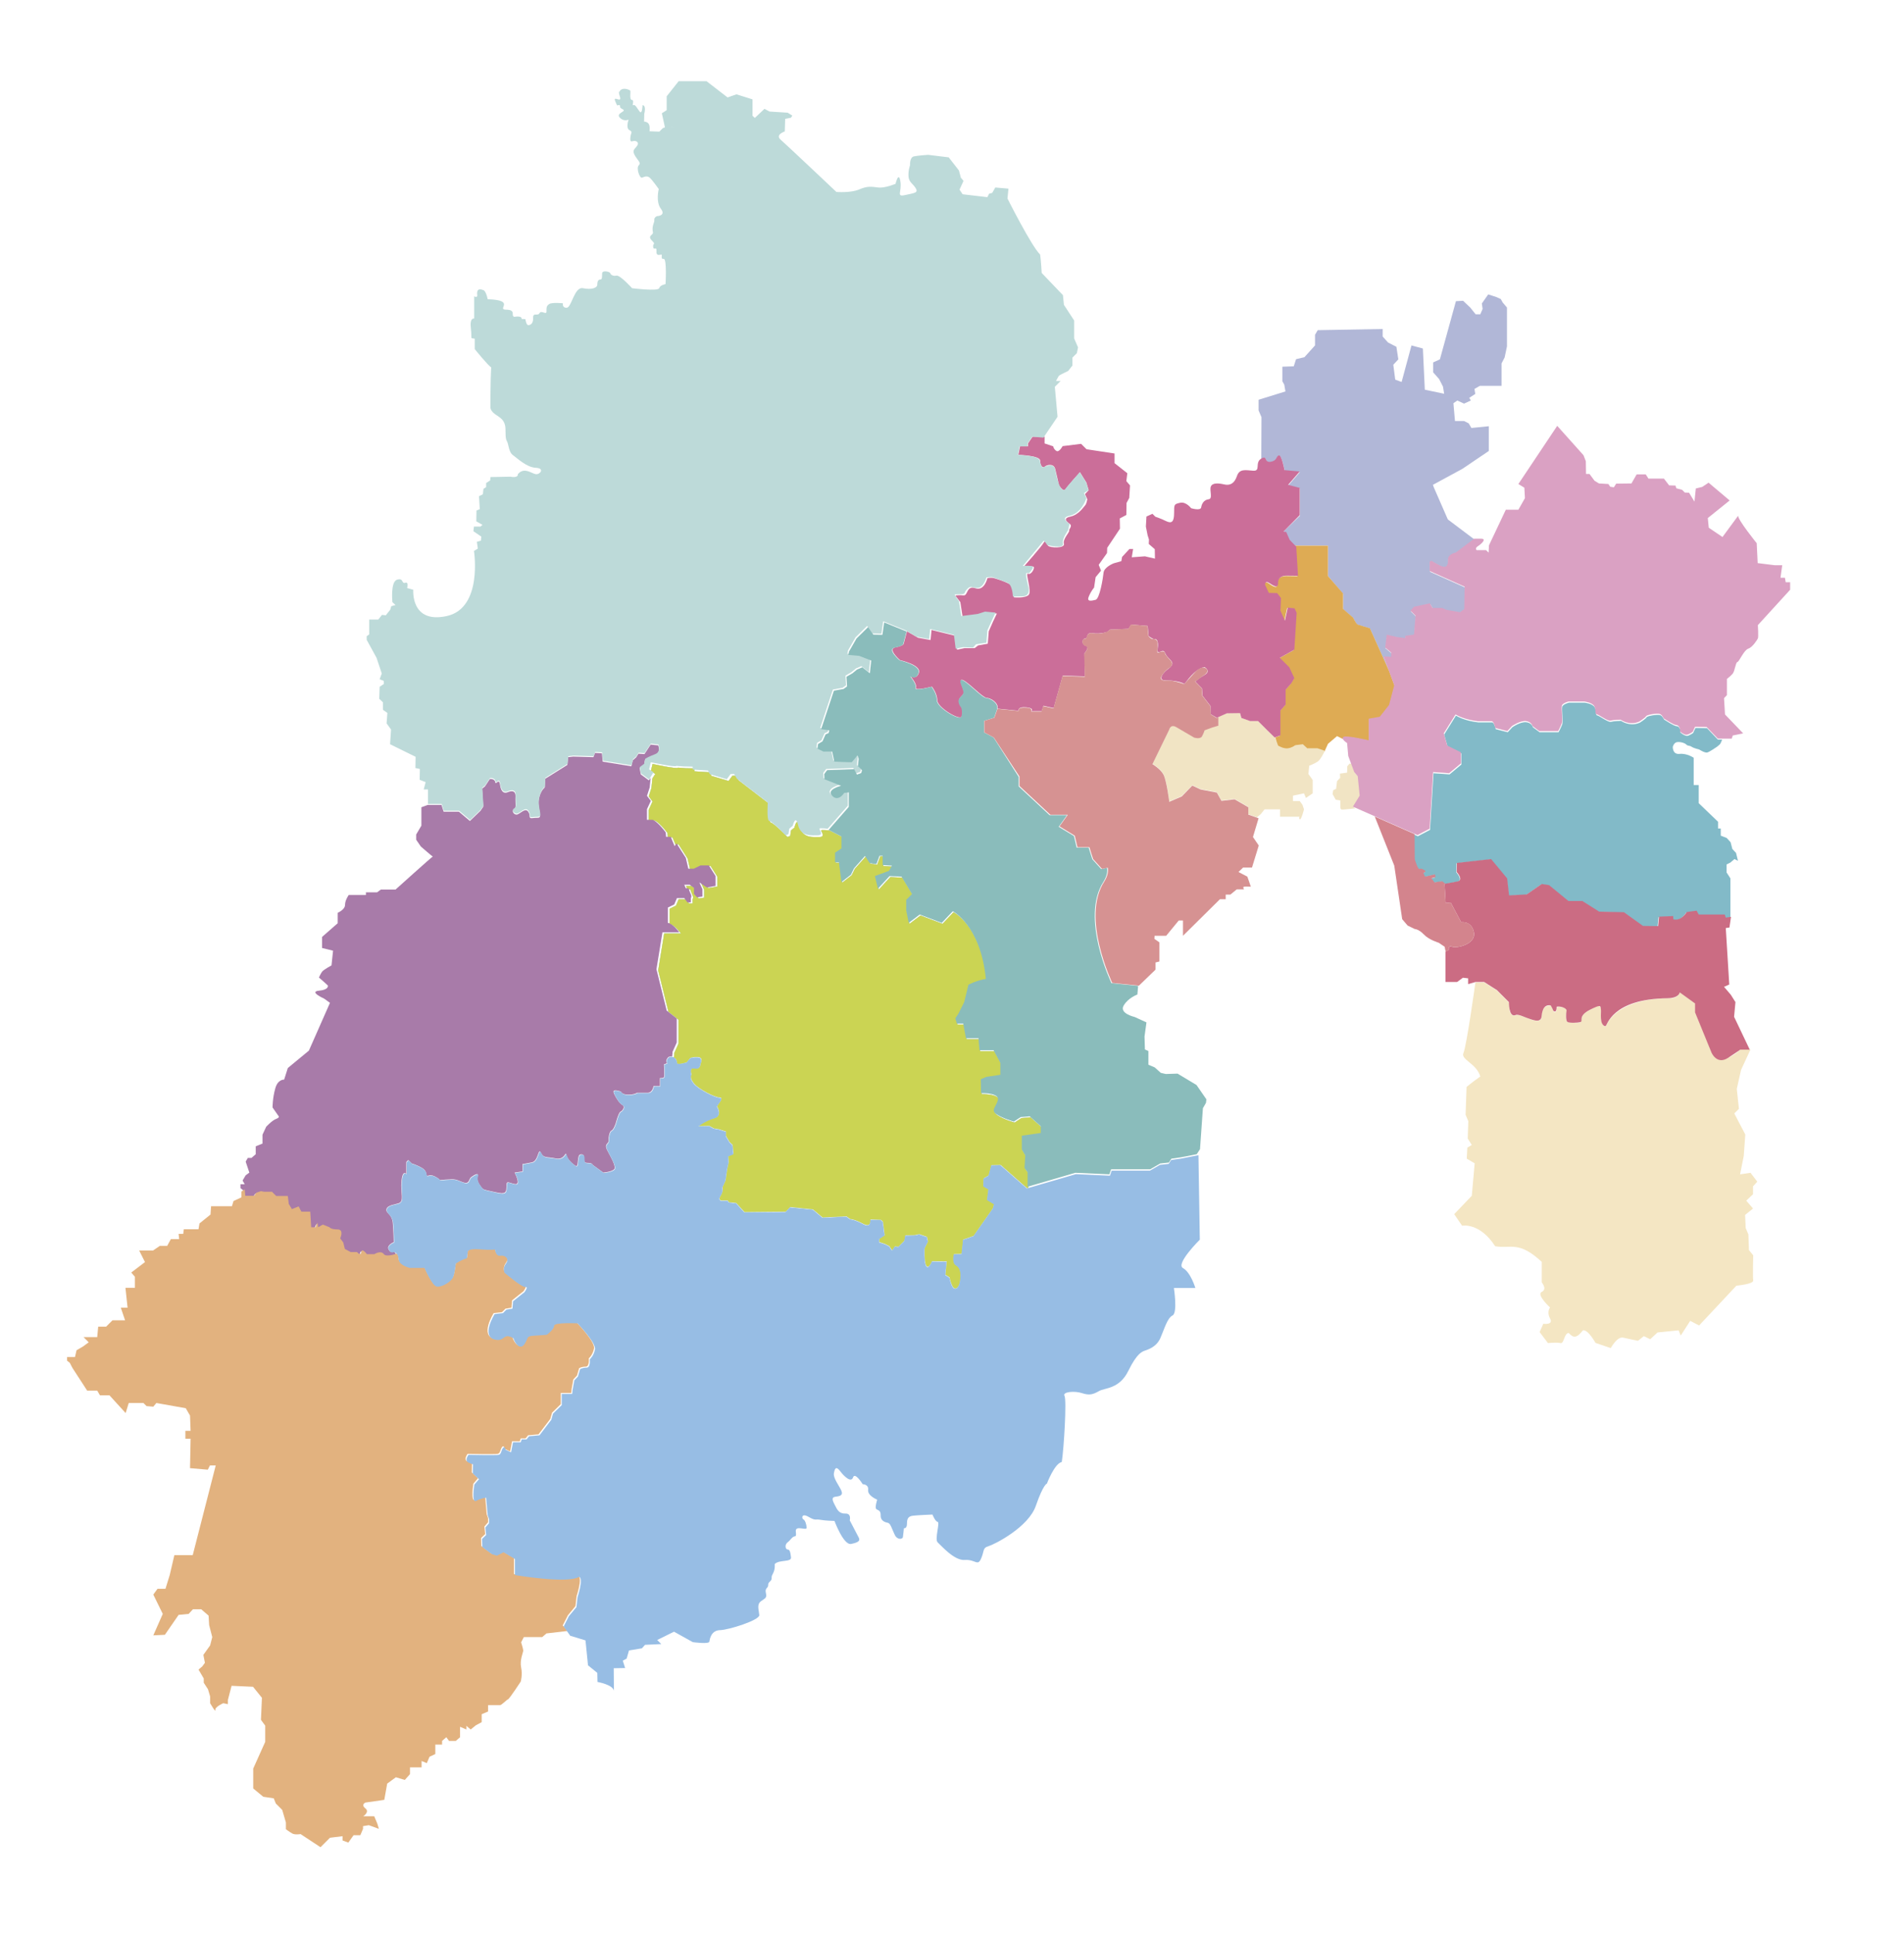 <?xml version="1.0" encoding="utf-8"?>
<!-- Generator: Adobe Illustrator 19.0.0, SVG Export Plug-In . SVG Version: 6.00 Build 0)  -->
<svg version="1.1" id="Capa_1" xmlns="http://www.w3.org/2000/svg" xmlns:xlink="http://www.w3.org/1999/xlink" x="0px" y="0px"
	 viewBox="0 0 985 1000" style="enable-background:new 0 0 985 1000;" xml:space="preserve">
<style type="text/css">
	.st0{fill:#82BAC8;}
	.st1{fill:#B2D4DD;}
	.st2{fill:#BDDAD9;}
	.st3{fill:#CBD453;}
	.st4{fill:#A87BA9;}
	.st5{fill:#E2B27F;}
	.st6{fill:#B1B7D7;}
	.st7{fill:#DEAB54;}
	.st8{fill:#F1E4C4;}
	.st9{fill:#F4E6C3;}
	.st10{fill:#CB6C83;}
	.st11{fill:#D3848D;}
	.st12{fill:#CB6E99;}
	.st13{fill:#DAA1C3;}
	.st14{fill:#97BDE4;}
	.st15{fill:#8ABCBB;}
	.st16{fill:#D69292;}
</style>
<g id="XMLID_1_">
	<g id="XMLID_157_">
		<path id="XMLID_161_" class="st0" d="M883.1,376.7l-6-0.1l-1.2,2.6c0,0-2,1.4-3.1,1.5c-1.1,0.1-3.9-1.8-3.5-2c0.4-0.3-0.4-3-1.8-3
			s-6-3.1-6-3.1c-0.9-0.1-1.2-2.3-2.8-2.7c-1.6-0.4-6.6,0.5-6.9,1.2c-0.3,0.7-3.4,2.7-3.4,2.7c-5.2,2.4-9.8-0.9-9.8-0.9
			s-3.8,0.1-5.2,0.5c-1.4,0.4-5.8-3-7.1-3.3c-1.2-0.3-0.1-2.4-1.4-4.3c-1.2-1.9-5.2-2.3-5.2-2.3h-8c0,0-3.3,0.8-3.5,2.2
			c-0.3,1.4,0.5,7.6,0,9c-0.5,1.4-1.9,4.1-1.9,4.1h-9.8l-3.5-2.6c0,0-0.5-2.3-3.5-2.6c-3-0.3-7.1,2.6-7.1,2.6l-2.4,2.6l-6.2-1.6
			c0,0-0.8-3.5-1.9-3.5c-1.1,0-7.1,0-7.1,0c-4.9-0.6-8.7-1.8-11.6-3.5l-6.1,9.8l1.8,6.3l7.1,3.5v5.7l-6.1,5.1l-8.3-0.6l-1.8,29.3
			l-6.3,3.3l-8.4-3.7l6.4,2.8l0.1,12.9c0,0,1.6,5.8,2.6,5.1c1-0.7,3.1,1.2,3.1,1.2l-1.2,1l0.8,1.8l5.1-1.2l0.4,1.4l-2.2,0.6l1.6,2.2
			l2.2-0.4l1.8-0.2l1.6,1.2c0.9-0.1,3.4-0.6,6.3-1.1c3.6-0.7-0.3-4.9-0.3-4.9l0.1-4.7l17.7-2l8.3,10l1,8.8l9.1-0.5l7.8-5.4l3.8,0.6
			l10,8.2h7.2l8.7,5.5l12.8,0.3l9.9,7.1l7.7,0.2l0.5-4.9l7.3-0.3c0,0,0.1,1,0.1,1.7c4.2,1,6.9-3.8,6.9-3.8l5.1-0.7l1.1,2h13.5
			l0.5,1.6l2.7-0.4v-1.1v-19.1l-2-3.1v-4.1l2-1l2.1-1.8l1.8,0.9l-1-4.1l-1.9-2l-0.9-3.5l-2-2.2l-3.1-1.2v-3.7h-1.4v-3.5l-10-9.6
			v-9.4h-2.6V392c0,0-3.5-2.4-7.3-2s-3.5-3.7-3.5-3.7s0.4-1.6,1.6-2.2c1.2-0.6,4.3,0,5.3,1c1,1,1.6,0.4,2.8,1.2
			c1.2,0.8,3.9,1.4,3.9,1.4s2.8,1.8,4.1,1.6c1.2-0.2,5.3-3.1,5.3-3.1l1.4-1.2c0,0,0.6-0.9,1.1-2.4h-2.2L883.1,376.7z"/>
		<path id="XMLID_160_" class="st0" d="M747.2,457.1c0,0,0.1,0,0.3,0C747.4,457.1,747.2,457.1,747.2,457.1z"/>
		<path id="XMLID_158_" class="st1" d="M747.6,457.1c-0.2,0-0.3,0-0.3,0S747.4,457.1,747.6,457.1z"/>
	</g>
	<g id="XMLID_144_">
		<g id="XMLID_151_">
			<rect id="XMLID_22_" x="350.3" y="394.2" class="st2" width="0" height="0"/>
			<rect id="XMLID_19_" x="350.3" y="394.2" class="st2" width="0" height="0"/>
			<rect id="XMLID_18_" x="350.3" y="394.2" class="st2" width="0" height="0"/>
			<rect id="XMLID_17_" x="350.3" y="394.2" class="st3" width="0" height="0"/>
		</g>
		<g id="XMLID_145_">
			<path id="XMLID_21_" class="st2" d="M350.3,550.2c1.2,0.7,5-0.7,5-0.7l1.7-2.1c0,0,0.7-0.7,4-0.6c3.3,0.1,1.4,3.5,1.4,3.5
				s0.1,3.1-3,2.3c-3.1-0.7-1.6,3.2-1.6,3.2s-1.3,1.5,1.2,4.6c2.5,3.1,11,7.3,13.3,7.3c2.3,0-0.4,3.1-0.4,3.1l-0.9,1.5
				c0,0,3.1,4.9-1.5,6.1c-4.6,1.2-8.1,4.1-8.1,4.1l5.6-0.1l2.3,1.3l2.5,0.4l3.8,1.2v2.3l1.9,3.2l1.5,1.4c0,0,0.5,4.2,0.5,4.6
				s-2.7,1.2-2.7,1.2l0.2,3.3l-0.8,3.6l-0.8,5.7l-1.6,3.5c0,0,0.6,1.9-0.9,4.3c-1.5,2.3,0.2,2.6,0.2,2.6h3.4l0.6,0.9l3.8,0.4
				l4.3,4.7l21.3-0.2l2.3-2.4l11.8,1.2l5,4.2l12.3-0.6l2,1.4c0,0,2.1,0,6.6,2.4c4.5,2.4,3.8-2.2,3.8-2.2l5.5,0.2l1,1l0.9,7l-2.8,1.8
				v1.7l3,1l2.2,1.1l1.5,2.2l1.4-2.1l1.8,0.2l3.1-3.1l0.5-2.8l4.8-0.1l2.4-0.5l4,1.4l0.5,2.4l-1.7,3.4c0,0-0.4,7,0.8,9.1
				c1.2,2,3-2.3,3-2.3l7.6,0.1l-0.7,6.9l2.2,1.4c0,0,0.3,2.2,1.5,4.6c1.2,2.3,3.5,0.9,4-3.2c0.5-4.1,0-6.5-2.2-7.8s-1.1-5.7-1.1-5.7
				l4-0.1l0.8-7.4l5.4-1.9l10-14.3l0.6-2.2l-3.6-2.2l0.7-5.5l-2.6-1.5l0.1-4.1l2.6-1.5l1.4-5.3l4.8-0.1l13.6,12l0.7-0.2l0-7.5
				l-1.6-2.2l0.4-6.5l-1.8-3.1v-7.1l9.8-1.4v-3.5l-5.7-5.1l-4.7,0.4l-3.5,2.3c0,0-5.6-1.5-8.8-3.7c-3.3-2.2-0.7-3.4,0.5-7.3
				c1.2-3.9-8.7-3.7-8.7-3.7l-0.1-7.2l2.8-1.2l7.3-1.1v-6.2l-3.5-6.5h-7.3l-0.5-6.2h-6.5l-1.4-7.6h-3.3l-0.8-2.7l1.6-2.4l3-6l2.2-9
				c0,0,4.1-2.2,9-3c-2.7-27.7-17.1-35-17.1-35l-5.7,6l-11.4-4.3l-5.7,4.3l-1.3-6.5v-5.4l3-3l-5.4-9l-6.2-0.3l-6,6.5l-1.6-6.5
				l7.3-2.7l1.5-2.7l-4.8-0.3V443h-1.6l-1.6,4.3l-3.5-0.5l-2.4-3.7l-5.7,6.4l-1.6,3.3l-4.9,3.8l-1.3-10.3h-2v-4.9l3.3-2.2v-6.2
				l-6.6-3.4c0,0-4.3-0.5-4.3,0c0,0.5,2.3,3.4-0.8,3.4c-3.1,0-8.8,0.8-10.2-5.2c-1.4-6-2.8,0.3-2.8,0.3l-1.8,1.5l-0.4,2.8l-1.4,0.6
				c0,0-7.1-7.2-8.5-7.4c-1.5-0.1-0.8-9.6-0.8-9.6l-16-12.3l-1.4-2.4h-1.8l-2,2.7l-8.8-2.6l-0.9-1.9l-7.9-0.5l-0.1-1.5l-4.6-0.1
				l-3.8-0.3c-0.5,0.9-13.2-1.9-13.2-1.9l-0.9,3.7l2.3,1.5l-1.5,2.3l-0.5,5l-1.4,4.3l2,2.6l-2,4.3v5.5l2.2,0
				c2.2-0.6,7.5,6.5,7.5,6.5l0.2,2.3h2.4l2,4.8l1-1.4l4.8,7.5l1.3,5.6h2.8l3.5-1.7h4.3l3.5,5.5v5.1l-4.5,0.8l-3.9-2.6l1.6,3.5v4.1
				l-2.8,0.4l-1.6-1.8v-3.1l-2.2-1.6h-2.8l0.8,1.8h1.4c0,0,0.6,1.8,1.2,3.1s0,2,0,2v2.2h-1.8l-1.6-2.2h-3.8l-1.4,3.3l-3.3,1.6v7.9
				c2.6,0.4,5.9,4.9,5.9,4.9h-8.7l-3.1,19.1l5.3,21.4l5.2,4.1v12.4l-2.2,4.9v0.8l-0.2,1.6C350.2,547.2,350.3,550.2,350.3,550.2z"/>
			<path id="XMLID_15_" class="st2" d="M350.3,550.2c1.2,0.7,5-0.7,5-0.7l1.7-2.1c0,0,0.7-0.7,4-0.6c3.3,0.1,1.4,3.5,1.4,3.5
				s0.1,3.1-3,2.3c-3.1-0.7-1.6,3.2-1.6,3.2s-1.3,1.5,1.2,4.6c2.5,3.1,11,7.3,13.3,7.3c2.3,0-0.4,3.1-0.4,3.1l-0.9,1.5
				c0,0,3.1,4.9-1.5,6.1c-4.6,1.2-8.1,4.1-8.1,4.1l5.6-0.1l2.3,1.3l2.5,0.4l3.8,1.2v2.3l1.9,3.2l1.5,1.4c0,0,0.5,4.2,0.5,4.6
				s-2.7,1.2-2.7,1.2l0.2,3.3l-0.8,3.6l-0.8,5.7l-1.6,3.5c0,0,0.6,1.9-0.9,4.3c-1.5,2.3,0.2,2.6,0.2,2.6h3.4l0.6,0.9l3.8,0.4
				l4.3,4.7l21.3-0.2l2.3-2.4l11.8,1.2l5,4.2l12.3-0.6l2,1.4c0,0,2.1,0,6.6,2.4c4.5,2.4,3.8-2.2,3.8-2.2l5.5,0.2l1,1l0.9,7l-2.8,1.8
				v1.7l3,1l2.2,1.1l1.5,2.2l1.4-2.1l1.8,0.2l3.1-3.1l0.5-2.8l4.8-0.1l2.4-0.5l4,1.4l0.5,2.4l-1.7,3.4c0,0-0.4,7,0.8,9.1
				c1.2,2,3-2.3,3-2.3l7.6,0.1l-0.7,6.9l2.2,1.4c0,0,0.3,2.2,1.5,4.6c1.2,2.3,3.5,0.9,4-3.2c0.5-4.1,0-6.5-2.2-7.8s-1.1-5.7-1.1-5.7
				l4-0.1l0.8-7.4l5.4-1.9l10-14.3l0.6-2.2l-3.6-2.2l0.7-5.5l-2.6-1.5l0.1-4.1l2.6-1.5l1.4-5.3l4.8-0.1l13.6,12l0.7-0.2l0-7.5
				l-1.6-2.2l0.4-6.5l-1.8-3.1v-7.1l9.8-1.4v-3.5l-5.7-5.1l-4.7,0.4l-3.5,2.3c0,0-5.6-1.5-8.8-3.7c-3.3-2.2-0.7-3.4,0.5-7.3
				c1.2-3.9-8.7-3.7-8.7-3.7l-0.1-7.2l2.8-1.2l7.3-1.1v-6.2l-3.5-6.5h-7.3l-0.5-6.2h-6.5l-1.4-7.6h-3.3l-0.8-2.7l1.6-2.4l3-6l2.2-9
				c0,0,4.1-2.2,9-3c-2.7-27.7-17.1-35-17.1-35l-5.7,6l-11.4-4.3l-5.7,4.3l-1.3-6.5v-5.4l3-3l-5.4-9l-6.2-0.3l-6,6.5l-1.6-6.5
				l7.3-2.7l1.5-2.7l-4.8-0.3V443h-1.6l-1.6,4.3l-3.5-0.5l-2.4-3.7l-5.7,6.4l-1.6,3.3l-4.9,3.8l-1.3-10.3h-2v-4.9l3.3-2.2v-6.2
				l-6.6-3.4c0,0-4.3-0.5-4.3,0c0,0.5,2.3,3.4-0.8,3.4c-3.1,0-8.8,0.8-10.2-5.2c-1.4-6-2.8,0.3-2.8,0.3l-1.8,1.5l-0.4,2.8l-1.4,0.6
				c0,0-7.1-7.2-8.5-7.4c-1.5-0.1-0.8-9.6-0.8-9.6l-16-12.3l-1.4-2.4h-1.8l-2,2.7l-8.8-2.6l-0.9-1.9l-7.9-0.5l-0.1-1.5l-4.6-0.1
				l-3.8-0.3c-0.5,0.9-13.2-1.9-13.2-1.9l-0.9,3.7l2.3,1.5l-1.5,2.3l-0.5,5l-1.4,4.3l2,2.6l-2,4.3v5.5l2.2,0
				c2.2-0.6,7.5,6.5,7.5,6.5l0.2,2.3h2.4l2,4.8l1-1.4l4.8,7.5l1.3,5.6h2.8l3.5-1.7h4.3l3.5,5.5v5.1l-4.5,0.8l-3.9-2.6l1.6,3.5v4.1
				l-2.8,0.4l-1.6-1.8v-3.1l-2.2-1.6h-2.8l0.8,1.8h1.4c0,0,0.6,1.8,1.2,3.1s0,2,0,2v2.2h-1.8l-1.6-2.2h-3.8l-1.4,3.3l-3.3,1.6v7.9
				c2.6,0.4,5.9,4.9,5.9,4.9h-8.7l-3.1,19.1l5.3,21.4l5.2,4.1v12.4l-2.2,4.9v0.8l-0.2,1.6C350.2,547.2,350.3,550.2,350.3,550.2z"/>
			<path id="XMLID_14_" class="st2" d="M350.3,550.2c1.2,0.7,5-0.7,5-0.7l1.7-2.1c0,0,0.7-0.7,4-0.6c3.3,0.1,1.4,3.5,1.4,3.5
				s0.1,3.1-3,2.3c-3.1-0.7-1.6,3.2-1.6,3.2s-1.3,1.5,1.2,4.6c2.5,3.1,11,7.3,13.3,7.3c2.3,0-0.4,3.1-0.4,3.1l-0.9,1.5
				c0,0,3.1,4.9-1.5,6.1c-4.6,1.2-8.1,4.1-8.1,4.1l5.6-0.1l2.3,1.3l2.5,0.4l3.8,1.2v2.3l1.9,3.2l1.5,1.4c0,0,0.5,4.2,0.5,4.6
				s-2.7,1.2-2.7,1.2l0.2,3.3l-0.8,3.6l-0.8,5.7l-1.6,3.5c0,0,0.6,1.9-0.9,4.3c-1.5,2.3,0.2,2.6,0.2,2.6h3.4l0.6,0.9l3.8,0.4
				l4.3,4.7l21.3-0.2l2.3-2.4l11.8,1.2l5,4.2l12.3-0.6l2,1.4c0,0,2.1,0,6.6,2.4c4.5,2.4,3.8-2.2,3.8-2.2l5.5,0.2l1,1l0.9,7l-2.8,1.8
				v1.7l3,1l2.2,1.1l1.5,2.2l1.4-2.1l1.8,0.2l3.1-3.1l0.5-2.8l4.8-0.1l2.4-0.5l4,1.4l0.5,2.4l-1.7,3.4c0,0-0.4,7,0.8,9.1
				c1.2,2,3-2.3,3-2.3l7.6,0.1l-0.7,6.9l2.2,1.4c0,0,0.3,2.2,1.5,4.6c1.2,2.3,3.5,0.9,4-3.2c0.5-4.1,0-6.5-2.2-7.8s-1.1-5.7-1.1-5.7
				l4-0.1l0.8-7.4l5.4-1.9l10-14.3l0.6-2.2l-3.6-2.2l0.7-5.5l-2.6-1.5l0.1-4.1l2.6-1.5l1.4-5.3l4.8-0.1l13.6,12l0.7-0.2l0-7.5
				l-1.6-2.2l0.4-6.5l-1.8-3.1v-7.1l9.8-1.4v-3.5l-5.7-5.1l-4.7,0.4l-3.5,2.3c0,0-5.6-1.5-8.8-3.7c-3.3-2.2-0.7-3.4,0.5-7.3
				c1.2-3.9-8.7-3.7-8.7-3.7l-0.1-7.2l2.8-1.2l7.3-1.1v-6.2l-3.5-6.5h-7.3l-0.5-6.2h-6.5l-1.4-7.6h-3.3l-0.8-2.7l1.6-2.4l3-6l2.2-9
				c0,0,4.1-2.2,9-3c-2.7-27.7-17.1-35-17.1-35l-5.7,6l-11.4-4.3l-5.7,4.3l-1.3-6.5v-5.4l3-3l-5.4-9l-6.2-0.3l-6,6.5l-1.6-6.5
				l7.3-2.7l1.5-2.7l-4.8-0.3V443h-1.6l-1.6,4.3l-3.5-0.5l-2.4-3.7l-5.7,6.4l-1.6,3.3l-4.9,3.8l-1.3-10.3h-2v-4.9l3.3-2.2v-6.2
				l-6.6-3.4c0,0-4.3-0.5-4.3,0c0,0.5,2.3,3.4-0.8,3.4c-3.1,0-8.8,0.8-10.2-5.2c-1.4-6-2.8,0.3-2.8,0.3l-1.8,1.5l-0.4,2.8l-1.4,0.6
				c0,0-7.1-7.2-8.5-7.4c-1.5-0.1-0.8-9.6-0.8-9.6l-16-12.3l-1.4-2.4h-1.8l-2,2.7l-8.8-2.6l-0.9-1.9l-7.9-0.5l-0.1-1.5l-4.6-0.1
				l-3.8-0.3c-0.5,0.9-13.2-1.9-13.2-1.9l-0.9,3.7l2.3,1.5l-1.5,2.3l-0.5,5l-1.4,4.3l2,2.6l-2,4.3v5.5l2.2,0
				c2.2-0.6,7.5,6.5,7.5,6.5l0.2,2.3h2.4l2,4.8l1-1.4l4.8,7.5l1.3,5.6h2.8l3.5-1.7h4.3l3.5,5.5v5.1l-4.5,0.8l-3.9-2.6l1.6,3.5v4.1
				l-2.8,0.4l-1.6-1.8v-3.1l-2.2-1.6h-2.8l0.8,1.8h1.4c0,0,0.6,1.8,1.2,3.1s0,2,0,2v2.2h-1.8l-1.6-2.2h-3.8l-1.4,3.3l-3.3,1.6v7.9
				c2.6,0.4,5.9,4.9,5.9,4.9h-8.7l-3.1,19.1l5.3,21.4l5.2,4.1v12.4l-2.2,4.9v0.8l-0.2,1.6C350.2,547.2,350.3,550.2,350.3,550.2z"/>
			<path id="XMLID_13_" class="st3" d="M350.3,550.2c1.2,0.7,5-0.7,5-0.7l1.7-2.1c0,0,0.7-0.7,4-0.6c3.3,0.1,1.4,3.5,1.4,3.5
				s0.1,3.1-3,2.3c-3.1-0.7-1.6,3.2-1.6,3.2s-1.3,1.5,1.2,4.6c2.5,3.1,11,7.3,13.3,7.3c2.3,0-0.4,3.1-0.4,3.1l-0.9,1.5
				c0,0,3.1,4.9-1.5,6.1c-4.6,1.2-8.1,4.1-8.1,4.1l5.6-0.1l2.3,1.3l2.5,0.4l3.8,1.2v2.3l1.9,3.2l1.5,1.4c0,0,0.5,4.2,0.5,4.6
				s-2.7,1.2-2.7,1.2l0.2,3.3l-0.8,3.6l-0.8,5.7l-1.6,3.5c0,0,0.6,1.9-0.9,4.3c-1.5,2.3,0.2,2.6,0.2,2.6h3.4l0.6,0.9l3.8,0.4
				l4.3,4.7l21.3-0.2l2.3-2.4l11.8,1.2l5,4.2l12.3-0.6l2,1.4c0,0,2.1,0,6.6,2.4c4.5,2.4,3.8-2.2,3.8-2.2l5.5,0.2l1,1l0.9,7l-2.8,1.8
				v1.7l3,1l2.2,1.1l1.5,2.2l1.4-2.1l1.8,0.2l3.1-3.1l0.5-2.8l4.8-0.1l2.4-0.5l4,1.4l0.5,2.4l-1.7,3.4c0,0-0.4,7,0.8,9.1
				c1.2,2,3-2.3,3-2.3l7.6,0.1l-0.7,6.9l2.2,1.4c0,0,0.3,2.2,1.5,4.6c1.2,2.3,3.5,0.9,4-3.2c0.5-4.1,0-6.5-2.2-7.8s-1.1-5.7-1.1-5.7
				l4-0.1l0.8-7.4l5.4-1.9l10-14.3l0.6-2.2l-3.6-2.2l0.7-5.5l-2.6-1.5l0.1-4.1l2.6-1.5l1.4-5.3l4.8-0.1l13.6,12l0.7-0.2l0-7.5
				l-1.6-2.2l0.4-6.5l-1.8-3.1v-7.1l9.8-1.4v-3.5l-5.7-5.1l-4.7,0.4l-3.5,2.3c0,0-5.6-1.5-8.8-3.7c-3.3-2.2-0.7-3.4,0.5-7.3
				c1.2-3.9-8.7-3.7-8.7-3.7l-0.1-7.2l2.8-1.2l7.3-1.1v-6.2l-3.5-6.5h-7.3l-0.5-6.2h-6.5l-1.4-7.6h-3.3l-0.8-2.7l1.6-2.4l3-6l2.2-9
				c0,0,4.1-2.2,9-3c-2.7-27.7-17.1-35-17.1-35l-5.7,6l-11.4-4.3l-5.7,4.3l-1.3-6.5v-5.4l3-3l-5.4-9l-6.2-0.3l-6,6.5l-1.6-6.5
				l7.3-2.7l1.5-2.7l-4.8-0.3V443h-1.6l-1.6,4.3l-3.5-0.5l-2.4-3.7l-5.7,6.4l-1.6,3.3l-4.9,3.8l-1.3-10.3h-2v-4.9l3.3-2.2v-6.2
				l-6.6-3.4c0,0-4.3-0.5-4.3,0c0,0.5,2.3,3.4-0.8,3.4c-3.1,0-8.8,0.8-10.2-5.2c-1.4-6-2.8,0.3-2.8,0.3l-1.8,1.5l-0.4,2.8l-1.4,0.6
				c0,0-7.1-7.2-8.5-7.4c-1.5-0.1-0.8-9.6-0.8-9.6l-16-12.3l-1.4-2.4h-1.8l-2,2.7l-8.8-2.6l-0.9-1.9l-7.9-0.5l-0.1-1.5l-4.6-0.1
				l-3.8-0.3c-0.5,0.9-13.2-1.9-13.2-1.9l-0.9,3.7l2.3,1.5l-1.5,2.3l-0.5,5l-1.4,4.3l2,2.6l-2,4.3v5.5l2.2,0
				c2.2-0.6,7.5,6.5,7.5,6.5l0.2,2.3h2.4l2,4.8l1-1.4l4.8,7.5l1.3,5.6h2.8l3.5-1.7h4.3l3.5,5.5v5.1l-4.5,0.8l-3.9-2.6l1.6,3.5v4.1
				l-2.8,0.4l-1.6-1.8v-3.1l-2.2-1.6h-2.8l0.8,1.8h1.4c0,0,0.6,1.8,1.2,3.1s0,2,0,2v2.2h-1.8l-1.6-2.2h-3.8l-1.4,3.3l-3.3,1.6v7.9
				c2.6,0.4,5.9,4.9,5.9,4.9h-8.7l-3.1,19.1l5.3,21.4l5.2,4.1v12.4l-2.2,4.9v0.8l-0.2,1.6C350.2,547.2,350.3,550.2,350.3,550.2z"/>
		</g>
	</g>
	<g id="XMLID_142_">
		<path id="XMLID_143_" class="st4" d="M203.5,647.5c0,0-1.4,1-2.5-1.2c-1.1-2.2,2.7-3.7,2.7-3.7s-0.1-5.7-0.5-10
			c-0.4-4.3-3.1-4.7-3.3-6.5c-0.2-1.8,1.9-2.6,5.5-3.4c3.6-0.7,2.3-3.4,2.2-9.3c0.2-9.1,2.6-6.1,2.6-6.1v-6.2l1-1l1.8,1.8
			c0,0,2.2,0.5,5.3,2.3c3.1,1.8,1.8,4.2,2.8,4.1s1.8-1,4.8,0.8c3,1.8,0,1.4,4.9,1.1s4.6-0.2,8.4,1.3c3.9,1.5,3.1-1.5,4.6-2.6
			c1.5-1.1,4-2.5,3.3-0.5c-0.7,2,0.7,4.2,1.9,5.7c1.2,1.5,1.2,1.3,6.2,2.4c5,1.1,6.8,1.5,6.8-2.3s0.5-2.5,4.2-1.7s0-5.9,0-5.9
			l4.1-0.6v-3.8c0,0,1.5-0.2,4.9-0.9c3.4-0.7,3.2-7.9,4.6-5c1.4,3,3.2,2,7.8,3c4.7,0.9,4.9-4.1,5.4-1.9c0.5,2.1,2.4,4.1,4.6,5.6
			c2.1,1.5,0.6-5.5,2.7-5.8c2.1-0.3,1.9,1.3,1.9,2.6c0,1.3,0.2,1.8,2.2,1.8s2.2,1,2.2,1l5.5,4c0,0,3.9-0.3,5.5-1.6s-2-7-3.6-10.2
			c-1.5-3.2,0.9-3.1,0.8-4.5s0.4-5,1.5-5.4c1.1-0.4,2.2-3.7,2.2-3.7s1.5-5.7,2.5-6.1c1-0.4,2.5-2.5,1.1-3.4
			c-1.4-0.8-2.4-2.4-2.4-2.4s-2.3-3.2-2.3-4.6c0-1.4,3.8,0,3.8,0s0.5,1.6,3.8,1.6c3.3,0,4.6-1,4.6-1s3,0,5.5,0c2.5,0,3-3.5,3-3.5
			h3.3v-4.1c0,0,1.8,0.1,2.1-0.5c0.3-0.6,0-6.6,0-6.6l1.6-0.6c0,0-1.3-1.2,0.7-3.2c0.8-0.3,1.4-0.3,1.9-0.2l0.2-1.6v-0.8l2.2-4.9
			v-12.4l-5.2-4.1l-5.3-21.4l3.1-19.1h8.7c0,0-3.3-4.5-5.9-4.9v-7.9l3.3-1.6l1.4-3.3h3.8l1.6,2.2h1.8v-2.2c0,0,0.6-0.8,0-2
			s-1.2-3.1-1.2-3.1h-1.4l-0.8-1.8h2.8l2.2,1.6v3.1l1.6,1.8l2.8-0.4V460l-1.6-3.5l3.9,2.6l4.5-0.8v-5.1l-3.5-5.5h-4.3l-3.5,1.7h-2.8
			l-1.3-5.6l-4.8-7.5l-1,1.4l-2-4.8h-2.4l-0.2-2.3c0,0-5.3-7.1-7.5-6.5l-2.2,0v-5.5l2-4.3l-2-2.6l1.4-4.3l0.5-5l-0.9,1.3l-4.2-3.1
			l-0.6-3.3l2.3-1.7l0.5-2.6c0,0,2-1.2,5.2-2.4c3.2-1.2,1.6-5,1.6-5l-3.9-0.4l-3.2,4.9l-3.1-0.2l-1.2,1.9l-1.7,1.5l-0.8,3.1
			l-14.8-2.4l-0.4-4.3l-3.6-0.2l-0.8,2.2l-10.4-0.3l-2.7,0.3l-0.4,4l-11.5,7.2l-0.2,4.5c0,0-1.7,1.2-2.7,4.6c-1,3.4-0.3,5.7,0.2,8.7
			c0.5,3.1-0.7,2.1-3.6,2.5c-2.8,0.4-0.9-1.3-2.5-3.4s-4.4,1.5-5.9,1.6c-1.5,0.1-2.8-2-1.4-2.7s0.6-3,0.8-6.7
			c0.1-3.8-3.1-2.6-4.3-2.1c-1.2,0.5-3.1,0.3-3.7-3.8c-0.6-4.1-2.2,0.4-2.5-1.5c-0.3-1.9-2.8-1.6-2.8-1.6l-2.5,3.8l-1.5,1.2l0.6,9.3
			l-1.4,2.1l-5.5,5.3l-5.7-4.8h-7.9l-1.1-3.5h-7.1l-3.3,1.2v9.5l-2.7,4.6v2.7l2.4,3.5c0,0,6.2,5.4,6.2,5.2
			c0-0.3-19.3,17.1-19.3,17.1h-7.6l-1.9,1.4h-5.8v1.4h-8.9c0,0-1.9,2.6-1.9,5.1c0,2.5-3.8,4.1-3.8,4.1v5.4l-8.1,7.1v5.7l5.7,1.4
			l-0.8,7.6c0,0-4.1,2.2-4.9,3.3s-1.6,3-1.6,3l2.2,1.9l2.4,2.2c0,0,0.8,2.2-4.6,2.7c-5.4,0.5,2.7,4.1,2.7,4.1l3,2.2l-10.9,24.7
			l-10.9,9l-1.9,6c0,0-3.3-0.3-4.6,4.6c-1.4,4.9-1.4,9.8-1.4,9.8l3,4.3c0,0,1.1,0.8-1.1,1.6c-2.2,0.8-5.2,4.1-5.2,4.1l-1.9,4.1v4.6
			l-3.5,1.4v4.1l-2.2,1.9h-1.9l-1.1,1.9l1.1,3.3l0.8,2.4l-1.9,1.4l-1.6,2.7l1.1,1.9h-2.2v2l1.6,1.3l0.3,3.3h4.6l1.1-1.6l2.4-0.8
			l1.6,0.3h4.1l2.2,2.2h6l0.5,4.1l1.6,2.7l3.5-1.4l1.4,2.7h4.6l0.5,8.1h2.2l1.1-2.4l0.3,2.4l2.4-1.4l3.5,1.4c0,0,0.5,1.1,4.1,1.1
			c3.5,0,1.4,4.6,1.4,4.6l1.6,2.2l0.8,3.3l3,1.6h3.3c0,0,1.9,2.4,2.2,0c0.3-2.4,2.9,1.1,2.9,1.1h3.9c0,0,3.3-2.2,4.9,0
			c1,1.3,4.3,0.5,6.9-0.3C204.5,647.6,203.5,647.5,203.5,647.5z"/>
	</g>
	<g id="XMLID_139_">
		<path id="XMLID_141_" class="st5" d="M204.1,647.7c0.2,0.1,0.5,0.3,0.8,0.6C204.7,648,204.4,647.8,204.1,647.7z"/>
		<path id="XMLID_140_" class="st5" d="M291.1,840.9l2.7-5.3l3.9-4.7l0.6-5.2c0,0,3.2-9.6,0.8-10.5c-5.8,3.8-33.2-0.9-33.2-0.9V806
			l-5.9-3.5l-3.4,1.8l-2.6-0.8l-5-3.7l-0.1-4.2l2.1-2l-0.4-3.9l1.9-2.2v-2.2l-0.7-1.9l-0.8-9.1c0,0-2.4,0.2-5.1,1.6
			c-2.6,1.4-1-8.4-1-8.4l2.4-2.8l-3.2-3l0.1-4.7c0,0-0.5,0-2.5-1c-2-1,0.2-3.9,0.2-3.9s14.1,0.3,15.6,0c1.4-0.3,1.2-2.1,2.2-3.5
			c1-1.3,1.4,0.9,1.4,0.9l2.8,1.3l1-5.2h4l0.5-1.5h2.5l1.3-1.6l5.4-0.5l6.1-8l0.9-3.2l4.5-4.4v-5.8h5.4l0.2-1.9l0.9-5.1l1.9-2
			l1.1-3.8c0,0,1.2-0.8,3.4-0.8c2.1,0,1.6-4.3,1.6-4.3s2-1.6,2.7-5.1c0.7-3.5-9-13.5-9-13.5s-12.1-0.6-12.1,1.2
			c0,1.8-3.8,4.7-3.8,4.7s-3.1,0.3-6.9,0.5s-2.5,1.3-4.7,4.4c-2.1,3.1-4.7,0-5.7-3.1c-5.3-3.1-4.2,1.6-9.1,0.8
			c-8.1-1.4-0.6-13.3-0.6-13.3l4.3-0.5l1.8-1.8l3.1-0.5l0.3-3.8l3.5-2.8l2.4-1.9c0,0,2.3-3.1,0.5-2.7C270,665.7,261,658,261,658
			s-1.1-2.3,0.8-4.8c1.9-2.4-0.5-4.4-3-4c-2.4,0.4-2.7-3.2-2.7-3.2s-1.8,0.4-8-0.1c-6.2-0.5-6.1,1.2-6.1,1.2s-0.2,2.2-0.4,3.4
			c-3,0.8-5.8,2.8-5.8,2.8s-0.4,4.3-1.3,6.8c-0.9,2.5-6,5.5-8.5,5.1c-2.5-0.4-6.4-9.7-6.4-9.7h-7.7c0,0-5.6-1.3-5.7-4.6
			c0-1.2-0.4-1.9-0.8-2.4c-2.5,0.8-5.9,1.6-6.8,0.3c-1.6-2.2-4.9,0-4.9,0h-3.9c0,0-2.6-3.5-2.9-1.1c-0.3,2.4-2.2,0-2.2,0h-3.3
			l-3-1.6l-0.8-3.3l-1.6-2.2c0,0,2.2-4.6-1.4-4.6c-3.5,0-4.1-1.1-4.1-1.1l-3.5-1.4l-2.4,1.4l-0.3-2.4l-1.1,2.4H161l-0.5-8.1h-4.6
			l-1.4-2.7l-3.5,1.4l-1.6-2.7l-0.5-4.1h-6l-2.2-2.2h-4.1l-1.6-0.3l-2.4,0.8l-1.1,1.6h-4.6l-0.3-3.3l-0.1,0l-1.6,1.1v3l-4.1,1.9
			l-0.8,2.7h-5.4h-5.4l-0.3,4.3l-5.7,4.6l-0.5,3h-7.6l-0.3,2.4h-2.4l0.3,2.7h-4.3l-1.9,3.5h-3.8l-3.5,2.4H72l3,6l-7.1,5.4l1.9,2.2
			v5.7h-4.9l1.1,10.3h-3.5l2.2,6.5h-6.5l-3.3,3.3h-4.1l-0.5,5.4h-7.1l2.7,2.7l-3,2.2l-3.3,1.9l-0.8,3.5h-4.1v1.9l1.4,1.1l1.4,2.7
			l7.6,11.7h5.2l1.4,2.4h4.9l8.4,9.2l1.6-5.2h7.6l1.6,1.6l3.5,0.3l1.6-1.9l15.2,2.7l2.2,3.8l0.3,7.9h-2.7v4.1h2.7l-0.3,15.2l9.2,0.8
			l1.1-2.2h3l-11.9,46.4h-9.5l-2.4,10.3l-2.2,7.1h-4.1l-2.2,3l4.9,10l-4.9,11.1l6-0.3l7.1-10.3l5.2-0.5l2.2-2.4h4.3l3.8,3.3l0.3,4.9
			l1.6,6.2l-1.1,4.3l-3.5,4.9l0.8,4.1l-1.4,1.9l-1.9,1.6l2.7,4.6v2.2l2.2,3.4l1.1,3.7v3.5c0,0,3,5.2,2.7,3.5
			c-0.3-1.6,4.1-3.5,4.1-3.5l2.4,0.5v-2.2l1.9-7.3l11.1,0.5l4.6,5.7l-0.5,11.4l2.2,3v8.4l-6.2,13.8v10.3l5.2,4.3l5.4,0.8l1.1,2.7
			l3.3,3.3l1.9,6.5v3.5c0,0,1.9,1.4,3.3,2.2c1.4,0.8,4.3,0.3,4.3,0.3l10.3,6.8l4.9-4.9l6.5-0.8v2.2l3,1.1l2.7-3.8h3.5l1.4-3.3v-1.4
			l3-0.5l5.2,1.9l-0.8-2.7l-1.6-3.8h-5.7c0,0,3.5-2.2,1.1-4.1c-2.4-1.9,0-3,0-3l9.8-1.4l1.5-8.4l4.5-3.3l4.6,1.4l2.7-3v-3.5h6V911
			l2.7,1.1l1.4-3.3l3-1.4v-4.9h3.5v-1.9l2.2-1.9l1.4,1.9h3.5l2.2-1.9v-5.4l3.3,1.4v-1.9l2.2,1.9l2.7-2.2l3-1.6v-4.1l3.3-1.4v-3.3
			c0,0,5.4,0,6.2,0c0.8,0,3.3-2.7,4.1-3c0.8-0.3,6.6-9.2,6.6-9.2s1-3.5,0.2-7.3c-0.8-3.8,1.1-7.9,1.1-8.7s-1.1-4.3-1.1-4.3l1.4-2.7
			h9.5l2.2-1.9l11.1-1.3L291.1,840.9z"/>
	</g>
	<path id="XMLID_138_" class="st6" d="M694.8,315.1l5.2,4.5c0,0,1.6,3.3,2.4,3.6c0.8,0.3,6.3,1.9,6.3,1.9l10.2,22.7l0,0l-2.9-7.8
		l3.9,0.2v-2.2l-3.1-2.6l0.8-6.7l5.1,1.2l4.5,0.6v-1.2l4.5-0.6l0.8-9.8l-2.6-2.6l1.8-2l8.2-1.8l1.4,2.4h4.9l2.4,1l6.9,1.2l2.2-1.6
		l0.2-11.6l-18.1-8.1v-4.9l1-0.4c0,0,4.5,2.8,6.3,3.1c1.8,0.2,2.2-1.2,2.2-3.9s4.1-3.5,4.1-3.5l9.4-7.1l-13.8-10.4l-7.3-16.7
		l-0.4-1.2l15.3-8.3l13.6-9.2v-12.8l-9,0.9l-1.4-2.4l-2.4-1.2h-4.7l-0.8-9.2l2-1.4l3.5,1.6l3.5-1.6l-0.8-1.4l3.1-2l-0.4-2.6l2.8-1.6
		h11.2v-11.6l1.6-3.1l1.2-5.7v-20.1l-2.2-2.6l-1-1.8l-2.2-1l-4.3-1.4l-3.3,4.7l0.4,2.8l-1.2,2.8h-2.4l-2.8-3.5l-3.7-3.5l-3.7,0.2
		l-8.3,30.1l-3.5,1.6v5.1l3.1,3.5l2,3.9l0.6,3.7l-10-2.1l-1-21.3l-5.9-1.6l-5.1,18.9l-3.3-1.2l-1-7.7l2.6-2.8l-1-6.5l-4.3-2.2
		l-2.8-3.1v-3.9l-33.6,0.6l-1.4,2.4v5.5l-5.5,6.1l-4.3,1l-1.2,3.7l-5.9,0.2v7.5l1,1.8l0.6,3.5l-13.9,4.3v5.5l1.5,3.5l-0.1,21.8
		c3.4-2,1.4,2.2,4.9,1.6c3.5-0.5,2.7-2.6,4.2-3.3c1.5-0.7,3,7.6,3,7.6l7.9,0.7l-6,6.9l6,1.6v14.1L664,275l1.1,0.4l1.8,4.1l2.7,2.8
		H687V298l7.8,9.2v3.7V315.1z"/>
	<path id="XMLID_137_" class="st7" d="M695.3,381.5c1.8-0.9,13,1.8,13,1.8v-11.2l5.7-1l4.8-6.1l2.7-10.2l-5.5-14.9l2.9,7.8
		l-10.2-22.7c0,0-5.5-1.6-6.3-1.9c-0.8-0.3-2.4-3.6-2.4-3.6l-5.2-4.5v-4.3v-3.7L687,298v-15.7h-17.4l0.7,0.7l0.9,15.1
		c0,0-3.3-0.1-6-0.1s-4.5,1.4-4.3,3.7c0.1,2.3-1.1,2.6-4.1,0.4c-3-2.2-2.6,0.7-2.6,0.7l1.9,4.1l4.3,0.1l2,2.6l-0.3,6.5l2.3,5.2
		l1.5-6.8l3.5,0.4l1.1,2.3l-1.2,19.1l-7.5,4.2l4.9,4.9l2.6,5.6l-1.5,2.6l-3,3.4v7.7l-2.7,3.1v12.8l-2.5,0.9l0.6,2.3l0.8,2.2
		c0,0,2.8,1.8,5.2,1.4c2.3-0.4,3.7-1.6,3.7-1.6l3.9-0.5l2.4,2.2h5.2l3.8,1.3l1.8-4l4.7-4l3,1.5C694.9,381.8,695.1,381.6,695.3,381.5
		z"/>
	<path id="XMLID_136_" class="st8" d="M676.4,387.2l-2.4-2.2l-3.9,0.5c0,0-1.4,1.2-3.7,1.6c-2.3,0.4-5.2-1.4-5.2-1.4l-0.8-2.2
		l-0.6-2.3l2.5-0.9l-3,1.1l-3.9-3.8l-4.7-4.7h-4.1l-4.5-1.6l-0.7-2.5l-6.8,0.1l-4.3,1.9v1.4v3l-3.3,1l-3.8,1.4c0,0-0.5,1.6-1.4,3.2
		c-0.9,1.6-4,0.6-4,0.6s-6-3.7-9.2-5.4c-3.1-1.8-3.7,1.2-3.7,1.2l-8.7,17.9c0,0,4.1,2.4,5.7,5.4c1.6,3,3,14.1,3,14.1l6.5-2.8
		l5.4-5.6l4.3,2l8.4,1.6l2.4,4.3l6.8-0.8l7.1,4.1v3.8l4.4,1.6l2-1.6l2-2.5h4.9h3.1v3.8h10.2c0,0-0.7,0.5,0,1.3
		c0.7,0.8,2.2-5.1,2.2-5.1l-0.8-2.4l-1.4-1.9h-3.5v-2.8l5.7-1.2l1,2.4l3.5-2.4v-6.9l-2.2-3.1l0.4-4.3c0,0,2.8-1,4.5-2.2
		c1.6-1.2,3.6-5.5,3.6-5.5l-3.8-1.3H676.4z"/>
	<path id="XMLID_135_" class="st8" d="M700.2,417.6l3.5-5.7l-1-10l-1.8-2.2l-1.7-4.6l-1-0.1l-1.2,1.4l-0.1,3.3l-3.7,0.5l0.1,2.2
		l-1.6,1.7l-0.5,4l-1.5,0.7l-0.3,2l1.6,2.9l2.4,0.4l0,3.3c0,0-0.1,1.2,0.7,1.4c0.5,0.1,3.9-0.3,7-0.6L700.2,417.6z"/>
	<path id="XMLID_133_" class="st9" d="M763.3,508.1c0,0-4.6,33.1-6.2,36.6c-1.6,3.5,6.8,5.4,8.7,12.2c-4.3,3-7.1,5.4-7.1,5.4
		l-0.5,14.4l1.4,3.3l-0.3,9l2.1,3.3l-2.3,1.4l-0.3,5.7l4.1,2.4l-1.5,16.8l-9.1,9.5l4.1,6c0,0,9-1.9,17.1,10.6
		c8.1,1.4,12.2-3,24.1,8.1c0,6.5,0,10.6,0,10.6s3,3.5,0,4.9c-3,1.4,4.3,8.1,4.3,8.1s-1.9,2.2,0,5.7c1.9,3.5-3.5,2.7-3.5,2.7
		l-1.9,4.3l4.3,5.7c0,0,4.6-0.5,6.5,0c1.9,0.5,1.9-5.4,4.3-5.2c2.4,2.7,4.1,2.7,7.3-1.4c2.6-0.6,6.5,6.5,6.5,6.5l7.9,2.7
		c0,0,3.3-6.2,6.5-5.4c3.3,0.8,7.6,1.6,7.6,1.6l3-2.4l3.3,1.6l3.8-3.5l10.9-1.1l1.1,2.7l4.9-7.6l4.6,2.4l19.3-20.6
		c0,0,9-0.8,8.7-2.7s0-13,0-13l-2.2-2.7l-0.3-8.1l-1.4-3.3l-0.3-6.8l4.1-3.3l-3.5-4.1l3.5-3.3v-4.1l2.2-2.4l-3.5-4.6l-5.4,0.8
		l1.9-9.5l0.8-11.1l-5.7-10.9l2.4-2.4l-1.1-10.3l2.2-9.8l4.9-10.6h-5.2c0,0-3.3,3.5-8.7,5.2c-5.4,1.6-7.6-7.3-7.6-7.3l-7.1-17.1
		v-4.6l-7.9-5.7c0,0-1.1,3-4.6,3c-3.5,0-26.9-0.5-33.9,14.7c-3.4-1.4-2.2-8.4-2.2-8.4s0-3.9-3.7-1.5s-6.4,2.4-6.9,7.6
		c-2,0.9-6.9-0.1-6.9-0.1s-1.5-1.4-0.5-4.9c0.9-3.5-5-2.8-5-2.8s0.1,2.6-1.1,2.6s-0.9-3.7-2.6-3.4s-3.9,0.3-4.2,5.8
		c-0.3,5.6-10.6-1.9-13.3-0.8c-2.7,1.1-3.3-2.8-3.3-2.8l-0.3-3.8l-6.2-6.2l-6.6-4.2H763.3z"/>
	<path id="XMLID_132_" class="st10" d="M747.8,492.3v15.7h6l3-2.2l2.7,0.3v3l3.8-1.1h4.5l4.7,3l1.9,1.2l6.2,6.2c0,0-0.1,7.8,3.2,6.8
		c1-0.7,3.6,0.4,3.6,0.4s4.6,1.9,6.8,2.3c2.1,0.4,3.1-0.4,3.3-2c0.2-1.6,0.5-6.5,4.7-5.8c0.6,0.8,1.4,2.8,1.4,2.8s1.7,1.7,1.7-2.1
		c2-0.4,5.4,0.7,5.1,2.2s-0.4,4.9,0.4,5.6s5.5,0.6,6.9,0.1c1.4-0.5-1.5-3,4.6-6.2c6.2-3.2,5.6-2.1,5.9-0.4c0.3,1.7-1,8,2.3,8.8
		c1,0,2.9-14.2,32.3-14.5c5.8-0.1,6.2-3,6.2-3l7.9,5.7v4.6l8.5,20.8c0,0,2.7,6.5,8.5,2.8c5.7-3.7,6.4-4.3,6.4-4.3h4.9l-8.1-17
		l0.7-7.6l-2.4-3.8l-3.5-4.1l2.7-1.2l-1.8-29.2l1.9-0.3l0.8-5.5l-2.7,0.4l-0.5-1.6h-13.5l-1.1-2l-5.1,0.7c0,0-2.7,4.8-6.9,3.8
		c-0.1-0.7-0.1-1.7-0.1-1.7l-7.3,0.3l-0.5,4.9L850,479l-9.9-7.1l-12.8-0.3l-8.7-5.5h-7.2l-10-8.2l-3.8-0.6l-7.8,5.4l-9.1,0.5l-1-8.8
		l-8.3-10l-17.7,2l-0.1,4.7c0,0,3.9,4.2,0.3,4.9c-3.6,0.7-6.6,1.2-6.6,1.2l0.6,10l2.6-0.3l5.4,10.2c0,0,5.4-0.9,6.6,5.2
		c1.2,6.2-9,8.4-11.2,7.5c-2.2-0.9-1.8,1.6-1.8,1.6L747.8,492.3z"/>
	<g id="XMLID_130_">
		<path id="XMLID_131_" class="st11" d="M749.5,491.4c0,0-0.4-2.6,1.8-1.6c2.2,0.9,12.4-1.3,11.2-7.5c-1.2-6.2-6.6-5.2-6.6-5.2
			l-5.4-10.2l-2.6,0.3l-0.6-10c0,0,0.1,0,0.4-0.1l-1.6-1.2l-1.8,0.2l-2.2,0.4l-1.6-2.2l2.2-0.6l-0.4-1.4l-5.1,1.2l-0.8-1.8l1.2-1
			c0,0-2-1.8-3.1-1.2c-1,0.7-2.6-5.1-2.6-5.1l-0.1-12.9l-20.6-9.1l10.1,25.4l4.1,27.7l2.8,3.3l3.7,1.8c0,0,2,0,4.7,2.8
			c2.6,2.8,7.7,4.3,7.7,4.3l3.1,2.1c0.1,1,0.3,1.8,0.6,2.6v0L749.5,491.4z"/>
	</g>
	<path id="XMLID_129_" class="st12" d="M540.4,229.4v-3.5h-6.2l-2.4,3.5v1.5h-4.1l-0.9,4.4c0,0,11.3,0.3,11.3,3
		c0,2.7,1.5,4.1,2.4,3.1c0.9-0.9,4.6-1.9,5.4,1.2s1.9,8.3,1.9,8.3s2.3,3.9,3.4,2.2c1.1-1.8,7.5-8.8,7.5-8.8l3.3,5.3l1.2,4l-1.9,2
		l1.2,2.7c0,0-0.4,2.4-1.1,3.1c-0.7,0.7-3.3,4.9-7.5,5.8c-4.2,0.9-2.2,2.6-0.5,3.8c1.6,1.2-0.5,2.6-0.3,3.5c0.3,0.9-3.4,4.3-2.7,6.8
		s-7.5,2.2-8.3,0.9c-0.8-1.2-1.4-3-2.2-1.4s-10.4,12.5-10.4,12.5s4.7-0.8,5.3,0c0.5,0.8-1.4,4.3-3,3.5c-1.6-0.8,2.2,9.2,0.3,11
		c-1.9,1.8-7.6,1.2-7.6,1.2s-0.1-5.8-2.7-7.1s-5.8-2.3-7.5-2.8c-1.6-0.5-3.5,0-3.5,0s-1.5,6.8-6.2,5.2c-4.7-1.6-3.8,3.9-6.1,3.7
		c-2.3-0.3-4.3,0.1-4.3,0.1l2.6,3.4l1.2,7.7l8.5-1.1l3.8-1.2l5.4,0.5l-2,4.2l-2.2,5l-0.5,6.4l-5,0.9l-1.8,1.4h-5.3l-3.8,0.8
		l-0.9-7.2l-12.3-3l-0.5,5.2l-6.5-1.2l-5.7-3.3l-1.7,6.4c0,0,0,1.1-4.3,1.9c-4.3,0.8,2.4,6.6,2.4,6.6s10.9,2.4,9.8,6.4
		c-1.1,3.9-4.3,2-4.3,2s3.4,3.9,2.7,5.8s8.3-0.5,8.3-0.5s2.7,3.3,2.8,7.1c0.1,3.8,11.8,10.6,12.6,8.4s0-4.7,0-4.7s-2.3-2.7-1.1-4.6
		c1.2-1.9,2.2-1.9,2.2-3.5s-3.3-7.1-0.5-6.1s10.2,9.1,12.3,9.2s6.2,2.4,5.7,5.6c4.1,0.4,10.9,1.1,10.9,1.1s-0.8-2.2,3.8-1.8
		c4.6,0.4,2.7,2,2.7,2h5.4l0.9-2.8l5.3,1.2l4.7-16.8l11.5,0.4l-0.3-11.9c0,0,3-3.4,0.8-3.9s-2.3-3.5-0.4-3.8
		c1.9-0.3-0.1-3.3,4.1-2.7c4.2,0.5,7.3-0.7,7.3-0.7l1.5-1.2l9.5-0.4l1.4-2.2l8.5,0.7l0.5,5.2c0,0,2.2,1.8,3.1,1.6
		c0.9-0.1,2.2,0.5,1.6,5c-0.5,4.5,2.7-1.1,3.9,2.3c1.2,3.4,6.4,4.5,1.8,7.9c-4.6,3.4-4.5,6.1-2.3,6.1c2.2,0,7.7,0.3,10.4,1.9
		c1.1-0.9,4.9-7.6,10.4-8.7c0,0,3.7,2,0,4.1s-4.7,3.4-4.7,3.4l3.4,3.5l0.3,3.8l4.1,5.3v4.2l3.3,1.9l5.2-2.3l6.8-0.1l0.7,2.5l4.5,1.6
		h4.1l4.7,4.7l3.9,3.8l3-1.1v-12.8l2.7-3.1v-7.7l3-3.4l1.5-2.6l-2.6-5.6l-4.9-4.9l7.5-4.2l1.2-19.1l-1.1-2.3l-3.5-0.4l-1.5,6.8
		l-2.3-5.2l0.3-6.5l-2-2.6l-4.3-0.1l-1.9-4.1c0,0-0.4-2.8,2.6-0.7s4.2,1.9,4.1-0.4c-0.1-2.3,1.6-3.7,4.3-3.7c2.7,0,6,0.1,6,0.1
		l-0.9-15.1l-3.4-3.5l-1.8-4.1L664,275l8.4-8.5v-14.1l-6-1.6l6-6.9l-7.9-0.7c0,0-1.5-8.3-3-7.6c-1.5,0.7-0.7,2.7-4.2,3.3
		c-3.5,0.5-1.5-3.7-4.9-1.6s0,6.5-4.1,6.2s-7.1-1.1-8.4,2.8s-3.7,5-6.6,4.3c-3-0.7-6.1-0.9-6.9,1.1s1.2,6.4-1.2,6.6
		c-2.4,0.3-3.5,2.3-3.8,4.2c-0.3,1.9-5.2,0.4-5.2,0.4s-2.6-3.5-5.7-2.8c-3.1,0.7-3.1,0.8-3.1,5.3s-1.2,5.6-4.1,4.2
		c-2.8-1.4-5.6-2.3-5.6-2.3l-1.5-1.5l-3.1,1.4l-0.3,5.2l0.9,4.5l0.7,2.2l-0.1,2.3l3.1,2.7l0.1,4.9l-5.2-1.2l-6.8,0.5l0.7-4.3h-1.9
		l-3.8,4.1l-0.4,2.2l-3.9,1.1c0,0-5,1.9-5.3,4.9c-0.3,3-2,13.4-4.1,14c-2.1,0.5-4.8,1.2-3.5-1.8s2.7-4.5,2.7-4.5l0.8-5.4l2.8-3.4
		l-1.2-3l4.3-6.1l0.1-2.7l6.6-9.9l-0.1-5.3l3.4-1.8l0.1-6.2l1.4-2.6l0.4-6.5l-1.9-2.2l0.5-4.1l-6.6-5.2v-5l-14.5-2.2l-2.8-2.8
		l-9.6,1.2c0,0-1.8,3.5-3.3,2.4s-1.5-2.3-1.5-2.3L540.4,229.4z"/>
	<path id="XMLID_128_" class="st13" d="M926.4,301.2h-2.6l-0.4-2.3h-2.3l0.9-6.5h-3.9l-8.8-1.1l-0.5-10.3c0,0-9.8-12.1-9.6-14.2
		l-8.1,11L884,273l-0.5-5l11.3-9.1l-10.9-9.2l-3.3,2.2l-3.3,0.8l-0.7,6.8l-2.8-4.6l-2.2-0.1l-1.4-1.4l-3-0.8l-0.4-1.4l-3.3-0.1
		l-2.7-3.5h-8l-1.4-2.2h-4.7l-2.7,4.7l-7.9,0.1l-1.2,1.9l-1.9-0.3l-0.9-1.4l-4.9-0.3l-2.3-1.4l-2.6-3.5h-1.8l-0.1-6.6l-1.2-3.1
		l-13.6-15.2l-20.1,30.1l3.1,1.9l0.3,5.4l-3.4,6h-6.5l-8.7,18.4l-0.2,3.8l-1.3-1.3h-4.9c0,0-1-1,0.6-2c1.6-1,4.9-3.9,1.8-3.9
		c-3.1,0-3.7,0-3.7,0l-9.4,7.1c0,0-4.1,0.8-4.1,3.5s-0.4,4.1-2.2,3.9c-1.8-0.2-6.3-3.1-6.3-3.1l-1,0.4v4.9l18.1,8.1l-0.2,11.6
		l-2.2,1.6l-6.9-1.2l-2.4-1h-4.9l-1.4-2.4l-8.2,1.8l-1.8,2l2.6,2.6l-0.8,9.8l-4.5,0.6v1.2l-4.5-0.6l-5.1-1.2l-0.8,6.7l3.1,2.6v2.2
		l-3.9-0.2l5.5,14.9l-2.7,10.2l-4.8,6.1l-5.7,1v11.2c0,0-11.2-2.7-13-1.8c-1.8,0.9,1.8,3.2,1.8,3.2l0.6,6.7l3.1,8.3l1.8,2.2l1,10
		l-3.5,5.7l33.4,14.7l6.3-3.3l1.8-29.3l8.3,0.6l6.1-5.1v-5.7l-7.1-3.5l-1.8-6.3l6.1-9.8c2.9,1.7,6.7,2.9,11.6,3.5c0,0,6,0,7.1,0
		c1.1,0,1.9,3.5,1.9,3.5l6.2,1.6l2.4-2.6c0,0,4.1-2.8,7.1-2.6c3,0.3,3.5,2.6,3.5,2.6l3.5,2.6h9.8c0,0,1.4-2.7,1.9-4.1
		c0.5-1.4-0.3-7.6,0-9c0.3-1.4,3.5-2.2,3.5-2.2h8c0,0,3.9,0.4,5.2,2.3c1.2,1.9,0.1,4.1,1.4,4.3c1.2,0.3,5.7,3.7,7.1,3.3
		c1.4-0.4,5.2-0.5,5.2-0.5s4.6,3.4,9.8,0.9c0,0,3.1-2,3.4-2.7c0.3-0.7,5.3-1.6,6.9-1.2c1.6,0.4,1.9,2.6,2.8,2.7c0,0,4.6,3.1,6,3.1
		s2.2,2.7,1.8,3c-0.4,0.3,2.4,2.2,3.5,2c1.1-0.1,3.1-1.5,3.1-1.5l1.2-2.6l6,0.1l5.8,6h7.2l0.5-1.6l5.4-1.1l-9.4-9.8l-0.5-8.4
		l1.5-1.6v-8.4c0,0,1.9-1.4,3-2.7c1.1-1.4,1.5-5.8,2.4-6c0.9-0.1,3.4-6.2,5.6-6.9c2.2-0.7,4.6-4.5,5-5.3c0.4-0.8,0-6.9,0-6.9
		l16.7-18.3V301.2z"/>
	<path id="XMLID_127_" class="st14" d="M350.3,550.2c0,0-0.2-4.6-4.3-3.2c-2,1.9-0.7,3.2-0.7,3.2l-1.6,0.6c0,0,0.3,6,0,6.6
		c-0.3,0.6-2.1,0.5-2.1,0.5v4.1h-3.3c0,0-0.4,3.5-3,3.5c-2.5,0-5.5,0-5.5,0s-1.3,1-4.6,1c-3.3,0-3.8-1.6-3.8-1.6s-3.8-1.4-3.8,0
		c0,1.4,2.3,4.6,2.3,4.6s1,1.6,2.4,2.4c1.4,0.8-0.1,3-1.1,3.4c-1,0.4-2.5,6.1-2.5,6.1s-1.1,3.3-2.2,3.7c-1.1,0.4-1.6,4-1.5,5.4
		s-2.3,1.3-0.8,4.5c1.5,3.2,5.2,8.9,3.6,10.2s-5.5,1.6-5.5,1.6l-5.5-4c0,0-0.2-1-2.2-1s-2.2-0.5-2.2-1.8c0-1.3,0.2-3-1.9-2.6
		c-2.1,0.3-0.6,7.3-2.7,5.8c-2.1-1.5-4.1-3.5-4.6-5.6c-0.5-2.1-0.7,2.8-5.4,1.9c-4.7-0.9-6.4,0-7.8-3c-1.4-3-1.2,4.3-4.6,5
		c-3.4,0.7-4.9,0.9-4.9,0.9v3.8l-4.1,0.6c0,0,3.7,6.7,0,5.9s-4.2-2.1-4.2,1.7s-1.8,3.5-6.8,2.3c-5-1.1-5-0.9-6.2-2.4
		c-1.2-1.5-2.6-3.7-1.9-5.7c0.7-2-1.7-0.6-3.3,0.5c-1.5,1.1-0.7,4.2-4.6,2.6c-3.9-1.5-3.6-1.6-8.4-1.3s-1.9,0.7-4.9-1.1
		c-3-1.8-3.8-0.9-4.8-0.8s0.2-2.2-2.8-4.1c-3.1-1.8-5.3-2.3-5.3-2.3l-1.8-1.8l-1,1v6.2c0,0-2.4-3-2.6,6.1c0.1,5.9,1.3,8.5-2.2,9.3
		c-3.6,0.7-5.7,1.5-5.5,3.4c0.2,1.8,2.8,2.2,3.3,6.5c0.4,4.3,0.5,10,0.5,10s-3.9,1.4-2.7,3.7c1.1,2.2,2.5,1.2,2.5,1.2
		s2.4,0.3,2.5,3.6c0.1,3.3,5.7,4.6,5.7,4.6h7.7c0,0,3.9,9.3,6.4,9.7c2.5,0.4,7.6-2.5,8.5-5.1c0.9-2.5,1.3-6.8,1.3-6.8s2.8-2,5.8-2.8
		c0.2-1.1,0.4-3.4,0.4-3.4s-0.1-1.7,6.1-1.2c6.2,0.5,8,0.1,8,0.1s0.3,3.6,2.7,3.2c2.4-0.4,4.9,1.5,3,4c-1.9,2.4-0.8,4.8-0.8,4.8
		s9,7.7,10.8,7.4c1.8-0.3-0.5,2.7-0.5,2.7l-2.4,1.9l-3.5,2.8l-0.3,3.8l-3.1,0.5l-1.8,1.8l-4.3,0.5c0,0-7.5,11.9,0.6,13.3
		c4.9,0.8,3.8-3.9,9.1-0.8c1,3.1,3.6,6.1,5.7,3.1c2.1-3.1,0.8-4.2,4.7-4.4s6.9-0.5,6.9-0.5s3.8-2.8,3.8-4.7c0-1.8,12.1-1.2,12.1-1.2
		s9.7,10.1,9,13.5c-0.7,3.5-2.7,5.1-2.7,5.1s0.5,4.3-1.6,4.3c-2.1,0-3.4,0.8-3.4,0.8l-1.1,3.8l-1.9,2l-0.9,5.1l-0.2,1.9h-5.4v5.8
		l-4.5,4.4l-0.9,3.2l-6.1,8l-5.4,0.5l-1.3,1.6h-2.5l-0.5,1.5h-4l-1,5.2l-2.8-1.3c0,0-0.4-2.2-1.4-0.9c-1,1.3-0.8,3.2-2.2,3.5
		c-1.4,0.3-15.6,0-15.6,0s-2.2,2.8-0.2,3.9c2,1,2.5,1,2.5,1l-0.1,4.7l3.2,3l-2.4,2.8c0,0-1.6,9.9,1,8.4c2.6-1.4,5.1-1.6,5.1-1.6
		l0.8,9.1l0.7,1.9v2.2l-1.9,2.2l0.4,3.9l-2.1,2l0.1,4.2l5,3.7l2.6,0.8l3.4-1.8l5.9,3.5v8.3c0,0,27.4,4.7,33.2,0.9
		c2.4,0.9-0.8,10.5-0.8,10.5l-0.6,5.2l-3.9,4.7l-2.7,5.3l3.4,4.8l7.9,2.4l1.3,12.9l4.8,3.9l0.1,4.7c0,0,8.1,1.4,8.5,4.6
		c-0.1-11.7-0.1-11.7-0.1-11.7l5.9-0.1l-1.2-3.8l2-1.1l1.2-4.2l6.7-1.1l1.6-1.8l8.4-0.4l-2.1-2.1l8.7-4.3l9.7,5.4
		c0,0,8.4,1.2,8.6-0.3s1-5.8,5.5-5.9c4.5-0.1,20.6-5.2,20.3-7.8c-0.2-2.6-1.4-5.4,0.8-7.1c2.2-1.7,3.3-1.6,2.6-4.4
		c-0.6-2.7,1.3-2.3,1.2-4.1c-0.1-1.7,2-1.8,1.8-3.7c-0.2-1.8,1.9-2.5,1.6-7.1c2.3-2.4,8.8-0.8,8.4-3.5c-0.3-2.6-0.6-4-1.7-4
		c-1.1,0-1.7-2.3-0.2-3.6c1.5-1.2,1-1,2.5-2.5c1.5-1.5,2.3,0.4,1.9-3.2c-0.4-3.6,5.7-0.2,5.6-2c-0.1-1.8-0.8-3.9-1.7-4.3
		c-0.9-0.4-1.1-3.5,2.7-1.3s3.5,1,6,1.5c2.5,0.5,7.4,0.6,7.4,0.6s4.7,12.7,8.6,11.9c4-0.8,4.7-1.7,4-3.2c-0.7-1.4-4.7-9-4.7-9
		s1-3.6-2.2-3.5c-3.3,0.1-4.3-2-5.4-4.2c-1.1-2.1-2.2-4.2,0.1-4.5c2.3-0.3,4.3-0.6,3.1-3.3c-1.2-2.6-4.2-6.4-3.8-8.8
		c0.4-2.3,1-4.1,3.2-1.2c2.1,2.8,5.7,6.2,6.7,3.3c1-3,5,3.5,5,3.5s3.2,0,2.8,3c-0.3,3,4.7,5,4.7,5s-1.2,3.8-0.6,4.7s2.5,0.4,2.4,3.4
		c-0.1,3,2.4,3.6,3.8,3.9c1.3,0.3,2,3.1,3.4,6c1.3,3,4.1,2.5,4.3,1.4c0.2-1.1,0.5-4.6,0.5-4.6s1.6,0.3,1.6-2.3s0.6-3.9,3.1-4.2
		s10.1-0.6,10.1-0.6s1.4,3.6,2.7,3.8c1.3,0.2-1.7,9.1,0,10.6c1.7,1.5,8.5,9.5,14,9.1s6.6,3.4,8.4-0.6s0.7-5.6,3.8-6.5
		s20.8-9.8,24.6-21c3.9-11.2,5.7-11.4,5.7-11.4s3.9-10.4,7.7-11.2c1.1-7.1,2.6-32,1.4-34.2c-1.2-2.1,5.2-2.7,9.1-1.4
		c3.9,1.3,5.8,0.6,8.8-1.1c3-1.7,10.5-1,15.1-10.4c4.6-9.4,7.3-10,8.6-10.5c1.3-0.5,5.9-1.7,8-6.5c2.1-4.8,3.6-10.4,6.3-11.7
		c2.7-1.3,0.7-14.2,0.7-14.2h11.1c0,0-2.4-8.1-6.4-10.3c-4-2.1,8.7-14.7,8.7-14.7l-0.7-43.7l-9.2,1.8l-4.9,0.7l-1.3,2l-4.5,0.5
		l-5.2,3h-19.8l-0.9,2.6l-17.6-0.8l-25.4,7.4l-13.6-12l-4.8,0.1l-1.4,5.3l-2.6,1.5l-0.1,4.1l2.6,1.5l-0.7,5.5l3.6,2.2l-0.6,2.2
		l-10,14.3l-5.4,1.9l-0.8,7.4l-4,0.1c0,0-1.1,4.4,1.1,5.7s2.7,3.8,2.2,7.8c-0.5,4.1-2.7,5.5-4,3.2c-1.2-2.3-1.5-4.6-1.5-4.6
		l-2.2-1.4l0.7-6.9l-7.6-0.1c0,0-1.7,4.4-3,2.3c-1.2-2-0.8-9.1-0.8-9.1l1.7-3.4l-0.5-2.4l-4-1.4l-2.4,0.5l-4.8,0.1l-0.5,2.8
		l-3.1,3.1l-1.8-0.2l-1.4,2.1l-1.5-2.2l-2.2-1.1l-3-1v-1.7l2.8-1.8l-0.9-7l-1-1l-5.5-0.2c0,0,0.7,4.7-3.8,2.2
		c-4.5-2.4-6.6-2.4-6.6-2.4l-2-1.4l-12.3,0.6l-5-4.2l-11.8-1.2l-2.3,2.4l-21.3,0.2l-4.3-4.7l-3.8-0.4l-0.6-0.9h-3.4
		c0,0-1.7-0.3-0.2-2.6c1.5-2.3,0.9-4.3,0.9-4.3l1.6-3.5l0.8-5.7l0.8-3.6l-0.2-3.3c0,0,2.7-0.8,2.7-1.2s-0.5-4.6-0.5-4.6l-1.5-1.4
		l-1.9-3.2v-2.3l-3.8-1.2l-2.5-0.4l-2.3-1.3l-5.6,0.1c0,0,3.6-2.8,8.1-4.1c4.6-1.2,1.5-6.1,1.5-6.1l0.9-1.5c0,0,2.7-3.1,0.4-3.1
		c-2.3,0-10.8-4.3-13.3-7.3c-2.5-3.1-1.2-4.6-1.2-4.6s-1.4-3.9,1.6-3.2c3.1,0.7,3-2.3,3-2.3s1.8-3.4-1.4-3.5c-3.3-0.1-4,0.6-4,0.6
		l-1.7,2.1C355.3,549.5,351.6,550.9,350.3,550.2z"/>
	<path id="XMLID_107_" class="st2" d="M563.1,253.5l-1.2-3.9l-3.3-5.3c0,0-5.8,6.6-7.9,9.2c-2.8,0.5-4.1-7.3-4.9-10.8
		c-0.8-3.5-5.4-1.2-6.2-0.9c-0.7,0.3-1.6-2.5-1.7-3.4c-0.1-0.9-1.4-1.8-4.1-2.3c-2.7-0.5-7.2-0.8-7.2-0.8l0.9-4.4h4.1v-1.5l2.4-3.5
		l5.8,0.5l7.3-10.8l-1.4-15.5l3-3h-2.4c0,0,1.3-2.5,1.6-2.8c0.3-0.3,4.7-2.4,4.7-2.4l2.2-2.8V185l2.3-2.3l0.6-3l-2-4.6v-9.3
		l-5.3-8.1l-0.5-5l-11-11.5c0,0-0.4-6.9-0.8-9.5c-4.6-4.5-16.9-29-16.9-29l0.5-5.1l-6.8-0.6l-1.6,2.8l-1.6,0.4l-0.9,1.8l-12.8-1.5
		l-1.6-2.4c0,0,1.9-4.1,2-4.4c0.1-0.3-1.3-1.7-1.3-1.7l-1-3.8l-5.3-6.8l-10.6-1.3c0,0-5.1,0.3-7.4,0.8c-2.3,0.5-2,4.6-2,4.6
		s-1,2.6-0.8,5.7c0.2,3.1,2.1,3.6,3.7,6.1c1.5,2.5-0.5,2.5-5.4,3.6s-1.6-1.6-2.5-7.1c-0.9-5.5-2.5,1.3-2.5,1.3s-5.4,2.3-8.9,1.9
		c-3.5-0.4-5.5-0.9-9.9,1c-4.4,1.9-11.8,1.3-11.8,1.3s-25.7-24.3-28.8-27c-3.1-2.6,2.1-4.3,2.1-4.3l0.2-6.5l3-0.6l0.7-1.1l-2.4-1.5
		l-9.4-0.6l-2.6-1.4l-5,4.7l-1.2-1.1v-8.5l-8.3-2.6l-4.6,1.6L365.5,42h-10h-4.4l-6.2,7.8V57l-2.5,1.6l1.6,7.3v0l0,0
		c-1.2,0.3-1.5,0.8-1.5,0.8l-1.4,1.4l-5.1-0.2c0,0,0.4-2.5-0.4-3.8c-0.8-1.2-2.4-1.2-2.4-1.2l0.1-4c0,0,1.2-4.4-0.9-4.5
		c0,0-0.1,5.1-1.5,3.3c-1.4-1.8-2.3-3.9-3.3-3.3c-0.9,0.6,0.8-2.6-0.7-2.7c-1.5-0.1-0.4-4.5-0.9-4.9c-0.5-0.4-2.8-1.3-4.3-0.6
		s-0.9,1.3-0.9,1.3s-1.3-1.1-0.1,2.5c1.2,3.7-3.8-1-2.4,2.4c1.4,3.5,0.9,1.6,2.1,2c1.2,0.4-0.8,0.9,1.7,2.1c2.5,1.2-3.7,1.9-1.5,4.3
		c2.1,2.3,4.6,1.1,4.6,1.1s-1.6,4.3,0.4,5.4c2,1.1,0.7,1.2,0.5,4s0.9,1.6,2.1,1.6c1.2,0,2.7,1,1.2,2.8c-1.5,1.8-2.4,2.3-0.8,5
		c1.6,2.6,3.2,3.5,1.8,4.9c-1.3,1.4,0.5,6.8,1.8,6.3c1.3-0.5,2.5-1.1,3.9,0c1.3,1.1,4.7,5.9,4.7,5.9s-1.7,6.5,1.1,10.2
		c2.8,3.7-2,3.8-2,3.8s-1.6,0.6-1.4,2s-1.5,3-0.7,6.5c0.1,1.4-3,1.6-0.6,4.1c2.3,2.4,0.5,1.1,0.7,3.3s1.9-0.6,1.7,2.2
		c-0.2,2.8,1.7,1.8,2.5,1.8c0.8,0-0.6,2.5,1.2,2.2c1.8-0.3,1,13.1,1,13.1s-2.8,0.4-3.3,2.1s-14,0-14,0s-6.2-6.9-8.1-6.5
		s-3.1-0.6-3.2-1.3c-0.1-0.7-4.1-1.7-4.2,0.1c-0.1,1.8,0.1,3.2-0.9,3.2c-1,0-1.6,0.8-1.6,2.6s-3,2.8-7.4,1.9
		c-4.5-0.9-5.9,10-8.4,10.1c-2.5,0.1-2-2.3-2-2.3s-5.6-0.6-7.1,0.4c-1.5,1-1.4,2-1.4,3.9s-2.7-0.9-3.6,0.8c-0.8,1.7-3.4-0.6-3.3,2.4
		c0.1,3.1-1.4,3.8-2.5,3.8c-1.1,0-1.5-3.1-1.5-3.1l-2-0.1c0,0,0.7-1.8-3.8-1.1c-1.9-0.6,1.3-3.7-4.4-3.7c-4.7-0.2,5.5-4.9-9.3-5.4
		c-1.1-5.2-2.6-4.8-2.6-4.8s-3.4-1.7-2.8,2.7c0.1,1.6-1.6,0.6-1.6,0.6v11.5c0,0-2.4-0.7-1.7,5.1c0.7,5.8-0.7,4.9,2,5.3v5.4
		c0,0,7.2,8.9,8.5,9.4c-0.4,6.3-0.4,20.9-0.4,20.9s0,1.5,2.2,3.2s5.6,2.8,5.6,8.1c0,5.3,0.4,5.2,1,6.6c0.6,1.4,0.8,5.2,2.8,6.6
		c2,1.4,7.1,6.4,11.9,6.6c4.8,0.2,2.2,3.6,0,3.3c-2.2-0.3-6-3.9-9.3,0c0.2,2.2-3.8,1.3-3.8,1.3l-10.4,0.2l-0.1,1.7l-2.1,1.4v2.1
		l-1.4,0.9l-0.3,2.8l-2,1l0.4,6.7l-1.7,0.7l-0.1,5.6l3.2,1.8l-1,0.9h-3.4l-0.3,2.4l4.1,2.8l-0.2,2.1l-2.1,0.6l0.5,3.5l-2,1.2
		c0,0,4.7,29.6-14.1,33.7c-18.8,4.1-17.3-13.6-17.3-13.6l-3.2-0.9c0,0,1-3.4-1-2.7c-2,0.6-0.7-2.7-4.2-1.6
		c-3.5,1.1-2.4,11.6-2.4,11.6l1.6,1.5l-2.2,0.6l-0.5,1.8l-1.6,2l-0.7,0.9l-2-0.2l-1.9,2.4H191v7.7l-1.3,0.9v1.9l5.1,9.3l2.7,8.1
		l-1.1,3l2.1,0.8l0.1,1.6l-2.2,1.5l-0.2,6.2l1.9,1.8v3.9l2.3,1.6l-0.4,5.4l2.3,3.2l-0.5,7.6l13.2,6.5l-0.1,5.8l2.3,0.5l-0.1,5.6
		l3.1,1.2l-1,3.8h2.2v7.5h7.1l1.1,3.5h7.9l5.7,4.8l5.5-5.3l1.4-2.1l-0.6-9.3l1.5-1.2l2.5-3.8c0,0,2.5-0.3,2.8,1.6
		c0.3,1.9,1.9-2.5,2.5,1.5c0.6,4.1,2.4,4.3,3.7,3.8c1.2-0.5,4.5-1.6,4.3,2.1c-0.1,3.8,0.7,6-0.8,6.7s-0.1,2.8,1.4,2.7
		c1.5-0.1,4.3-3.7,5.9-1.6s-0.3,3.8,2.5,3.4c2.8-0.4,4.1,0.5,3.6-2.5c-0.5-3.1-1.2-5.4-0.2-8.7c1-3.4,2.7-4.6,2.7-4.6l0.2-4.5
		l11.5-7.2l0.4-4l2.7-0.3l10.4,0.3l0.8-2.2l3.6,0.2l0.4,4.3l14.8,2.4l0.8-3.1l1.7-1.5l1.2-1.9l3.1,0.2l3.2-4.9l3.9,0.4
		c0,0,1.5,3.8-1.6,5c-3.2,1.2-5.2,2.4-5.2,2.4l-0.5,2.6l-2.3,1.7l0.6,3.3l4.2,3.1l2.3-3.7l-2.3-1.5l0.9-3.7c0,0,12.7,2.8,13.2,1.9
		l3.8,0.3l4.6,0.1l0.1,1.5l7.9,0.5l0.9,1.9l8.8,2.6l2-2.7h1.8l1.4,2.4l16,12.3c0,0-0.7,9.5,0.8,9.6c1.5,0.1,8.5,7.4,8.5,7.4l1.4-0.6
		l0.4-2.8l1.8-1.5c0,0,1.5-6.2,2.8-0.3c1.4,6,7.1,5.2,10.2,5.2c3.1,0,0.8-2.8,0.8-3.4c0-0.5,4.3,0,4.3,0l10.4-11.9v-7.5l-2.4,0.3
		c0,0-3,4.7-6.2,1.5s4.6-5.2,4.6-5.2l-8.6-3.4l-0.1-2.7l1.5-2l14-0.5l1.4,2.8l2.2-0.8c0,0,0.4-1.1,0.4-1.4c0-0.3-2.1-2.1-2.1-2.1
		l0.4-3.8l-0.6-1.8c0,0-2.8,3.4-3,3.5c-0.2,0.1-9-0.3-9-0.3s-1-5.1-1.1-5.2c-0.1-0.1-4.5,0-4.5,0l-3.1-1.5l0.3-2.4l2.3-1.4l1.6-3.6
		l1.6-0.7l0.3-1.4l-4.2-0.6l6.6-19.9l5-0.9l1.8-1.3l-0.3-5l3.1-1.8l2.3-1.9l2.8-1.2l3.9,3.1l0.7-6.6l-6.2-2.4l-5.6-0.5l0.3-1.7
		l3.9-6.8l6-5.9l2.7,3.9l4.7,0.1l0.9-6.4l11.6,4.7l5.7,3.3l6.5,1.2l0.5-5.2l12.3,3l0.9,7.2l3.8-0.8l5.2,0.2l1.5-1.7l5.4-0.8l0.5-6.4
		l4.2-9.2l-5.4-0.5l-3.8,1.2l-8.5,1.1l-1.2-7.7c0,0-3-3.9-2-3.5c6.8-0.2,3.8-0.1,6-2.5c2.2-2.5,2.5-0.8,5.7-0.9
		c3.1-0.1,4.5-5.4,4.5-5.4s2.2-0.2,2.8-0.2c0.6,0.1,5.8,2,8.2,3c2.5,1.1,2.7,7.1,2.7,7.1s2-0.1,4.8-0.1c4.9,0.1,3.1-5.4,3.1-5.4
		s-1.9-7.2-0.6-6.7c1.3,0.5,1.5-0.3,2.9-2.3c1.4-2-5.1-1.3-5.1-1.3s10.3-12.4,10.7-12.9c0.4-0.5,2,2.1,2,2.1s8.7,2.1,8.1-0.7
		c-0.6-2.8,2.5-6.5,2.7-7.2s0.7-3.1,0.7-3.1s-5.1-3.1-0.3-4.1c6.6-1.2,9-9.1,9-9.1l-1.2-2.7L563.1,253.5z M350.3,394.2
		C350.3,394.2,350.3,394.2,350.3,394.2L350.3,394.2L350.3,394.2L350.3,394.2z M349.4,66c0.4,0.1,0.8,0.1,1.3,0.2
		C350.2,66.1,349.8,66.1,349.4,66z M347.3,65.7c0.2,0,0.3,0,0.5,0C347.6,65.8,347.4,65.7,347.3,65.7z M348.3,65.8
		c0.2,0,0.4,0.1,0.7,0.1C348.7,65.9,348.5,65.9,348.3,65.8z M346.8,65.7c-0.1,0-0.2,0-0.3,0C346.5,65.7,346.6,65.7,346.8,65.7z
		 M345.9,65.7c-0.1,0-0.2,0-0.2,0C345.7,65.7,345.8,65.7,345.9,65.7z M345.1,65.7c0,0-0.1,0-0.1,0C345,65.7,345.1,65.7,345.1,65.7z
		 M344.5,65.8C344.5,65.8,344.5,65.8,344.5,65.8C344.5,65.8,344.5,65.8,344.5,65.8z M350.5,395.6
		C350.5,395.6,350.5,395.5,350.5,395.6C350.5,395.5,350.5,395.6,350.5,395.6z M350.4,396.3c0-0.1,0-0.1,0-0.2
		C350.4,396.2,350.4,396.3,350.4,396.3z"/>
	<g id="XMLID_105_">
		<path id="XMLID_106_" class="st15" d="M619,561.3l-9.8-5.9l-6.1,0.2l-2.6-0.6l-3.1-2.8l-3.3-1.4v-7.1l-1.8-0.8l-0.2-6.7l1-7.3
			l-6.1-2.8c0,0-8.1-1.8-5.7-5.9c2.4-4.1,7.1-5.7,7.1-5.7l0.4-4.5l-13.8-1.4c0,0-16.3-33.8-4.1-52.5c2.6-4.1,1.8-7.1,1.8-7.1l-3,0.6
			l-4.6-5.1l-1.9-6h-6.2l-1.4-6l-7.9-4.8l4.3-6h-9l-16-14.9v-4.9L514,381.5l-4.9-2.6v-6l5.2-1.6l1.6-4.6c0.5-3.1-3.5-5.4-5.7-5.6
			c-2.2-0.1-9.6-8.3-12.3-9.2c-2.7-0.9,0.5,4.5,0.5,6.1s-0.9,1.6-2.2,3.5c-1.2,1.9,1.1,4.6,1.1,4.6s0.8,2.6,0,4.7
			c-0.8,2.2-12.5-4.6-12.6-8.4c-0.1-3.8-2.8-7.1-2.8-7.1s-9,2.4-8.3,0.5c0.7-1.9-2.7-5.8-2.7-5.8s3.3,1.9,4.3-2
			c1.1-3.9-9.8-6.4-9.8-6.4s-6.8-5.8-2.4-6.6c4.3-0.8,4.3-1.9,4.3-1.9l1.7-6.4l-11.6-4.7l-0.9,6.4l-4.7-0.1l-2.7-3.9l-6,5.9
			l-3.9,6.8l-0.3,1.7l5.6,0.5l6.2,2.4l-0.7,6.6l-3.9-3.1l-2.8,1.2l-2.3,1.9l-3.1,1.8l0.3,5l-1.8,1.3l-5,0.9l-6.6,19.9l4.2,0.6
			l-0.3,1.4l-1.6,0.7l-1.6,3.6l-2.3,1.4l-0.3,2.4l3.1,1.5c0,0,4.5-0.1,4.5,0c0.1,0.1,1.1,5.2,1.1,5.2s8.8,0.4,9,0.3
			c0.2-0.1,3-3.5,3-3.5l0.6,1.8l-0.4,3.8c0,0,2.1,1.8,2.1,2.1c0,0.3-0.4,1.4-0.4,1.4l-2.2,0.8l-1.4-2.8l-14,0.5l-1.5,2l0.1,2.7
			l8.6,3.4c0,0-7.9,1.9-4.6,5.2s6.2-1.5,6.2-1.5l2.4-0.3v7.5l-10.4,11.9l6.6,3.4v6.2l-3.3,2.2v4.9h2l1.3,10.3l4.9-3.8l1.6-3.3
			l5.7-6.4l2.4,3.7l3.5,0.5l1.6-4.3h1.6v4.8l4.8,0.3l-1.5,2.7l-7.3,2.7l1.6,6.5l6-6.5l6.2,0.3l5.4,9l-3,3v5.4l1.3,6.5l5.7-4.3
			l11.4,4.3l5.7-6c0,0,14.4,7.3,17.1,35c-4.9,0.8-9,3-9,3l-2.2,9l-3,6l-1.6,2.4l0.8,2.7h3.3l1.4,7.6h6.5l0.5,6.2h7.3l3.5,6.5v6.2
			l-7.3,1.1l-2.8,1.2l0.1,7.2c0,0,9.9-0.3,8.7,3.7c-1.2,3.9-3.8,5.2-0.5,7.3c3.3,2.2,8.8,3.7,8.8,3.7l3.5-2.3l4.7-0.4l5.7,5.1v3.5
			l-9.8,1.4v7.1l1.8,3.1l-0.4,6.5l1.6,2.2l0,7.5l24.7-7.2l17.6,0.8l0.9-2.6H595l5.2-3l4.5-0.5l1.3-2l4.9-0.7l8.2-1.6l1.7-2.6
			l1.5-21.2l1.6-2.8l0.2-1.8L619,561.3z"/>
	</g>
	<path id="XMLID_104_" class="st16" d="M651.1,423.3l-5.3-1.9v-3.8l-7.1-4.1l-6.8,0.8l-2.4-4.3l-8.4-1.6l-4.3-2l-5.4,5.6l-6.5,2.8
		c0,0-1.4-11.1-3-14.1c-1.6-3-5.7-5.4-5.7-5.4l8.7-17.9c0,0,0.6-3,3.7-1.2c3.1,1.8,9.2,5.4,9.2,5.4s3.1,0.9,4-0.6
		c0.9-1.6,1.4-3.2,1.4-3.2l3.8-1.4l3.3-1v-3v-1.4l-0.9,0.4l-3-1.8l-0.3-4.4l-4.1-5.3l-0.3-3.8l-3.4-3.5l4.1-3c0,0,3.7-2,1.6-3.7
		c-2.1-1.8-5.3,1.3-5.3,1.3l-6.1,6.7c0,0-6-2.2-9.2-1.9c-3.2,0.3-3-1.2-2.5-2.2c0.5-0.9,1.7-2.8,4.2-4.4c2.5-1.7,0.5-3.7,0.5-3.7
		s-3.1-3.1-2.9-3.9c0.2-0.8-1.6-1.1-2.9-0.4c-1.4,0.8-1-0.4-1-1.1c0.1-0.7,0-4.3,0-4.3s-0.6-1.5-2-1.4c-1.4,0.2-2.7-1.6-2.7-1.6
		l-0.5-5.2l-8.5-0.7l-1.4,2.2l-9.5,0.4c0,0-2.3,2.8-8.8,1.9c-3.1-0.6-3.2,2.1-3.2,2.1s-0.4,0.8-1.3,0.8c-0.9,0-1.9,2.7,0.7,3.7
		c1.7,0.5,0.5,2.3,0.5,2.3l-1.2,1.7l0.3,11.9l-11.5-0.4l-4.7,16.8l-5.3-1.2l-0.9,2.8h-5.4c0,0,1.3-1.9-2.5-2c-3.9-0.1-3.7,0.5-4,1.7
		c-1.7-0.2-10.9-1.1-10.9-1.1l-1.6,4.6l-5.2,1.6v6l4.9,2.6l13.3,20.2v4.9l16,14.9h9l-4.3,6l7.9,4.8l1.4,6h6.2l0.9,3l0,0l1,3.1
		l4.6,5.1l3-0.6c0,0,0.8,3-1.8,7.1c-12.2,18.7,4.1,52.5,4.1,52.5l13.8,1.4l8.6-8.3v-3.7l2-0.5v-9.9l-2.6-1.8l0.1-1.6h6l6.5-7.9h2.2
		v7.9l19.1-18.9h3v-2.4h2.4l3.3-2.7h3.8c0,0-0.9-1.2,0-1.4c0.9-0.1,3.5,0,3.5,0l-1.8-5.2l-4.6-2.4l2.4-2.3h4.6l3.5-11.4l-3-4.4
		L651.1,423.3z"/>
</g>
</svg>
